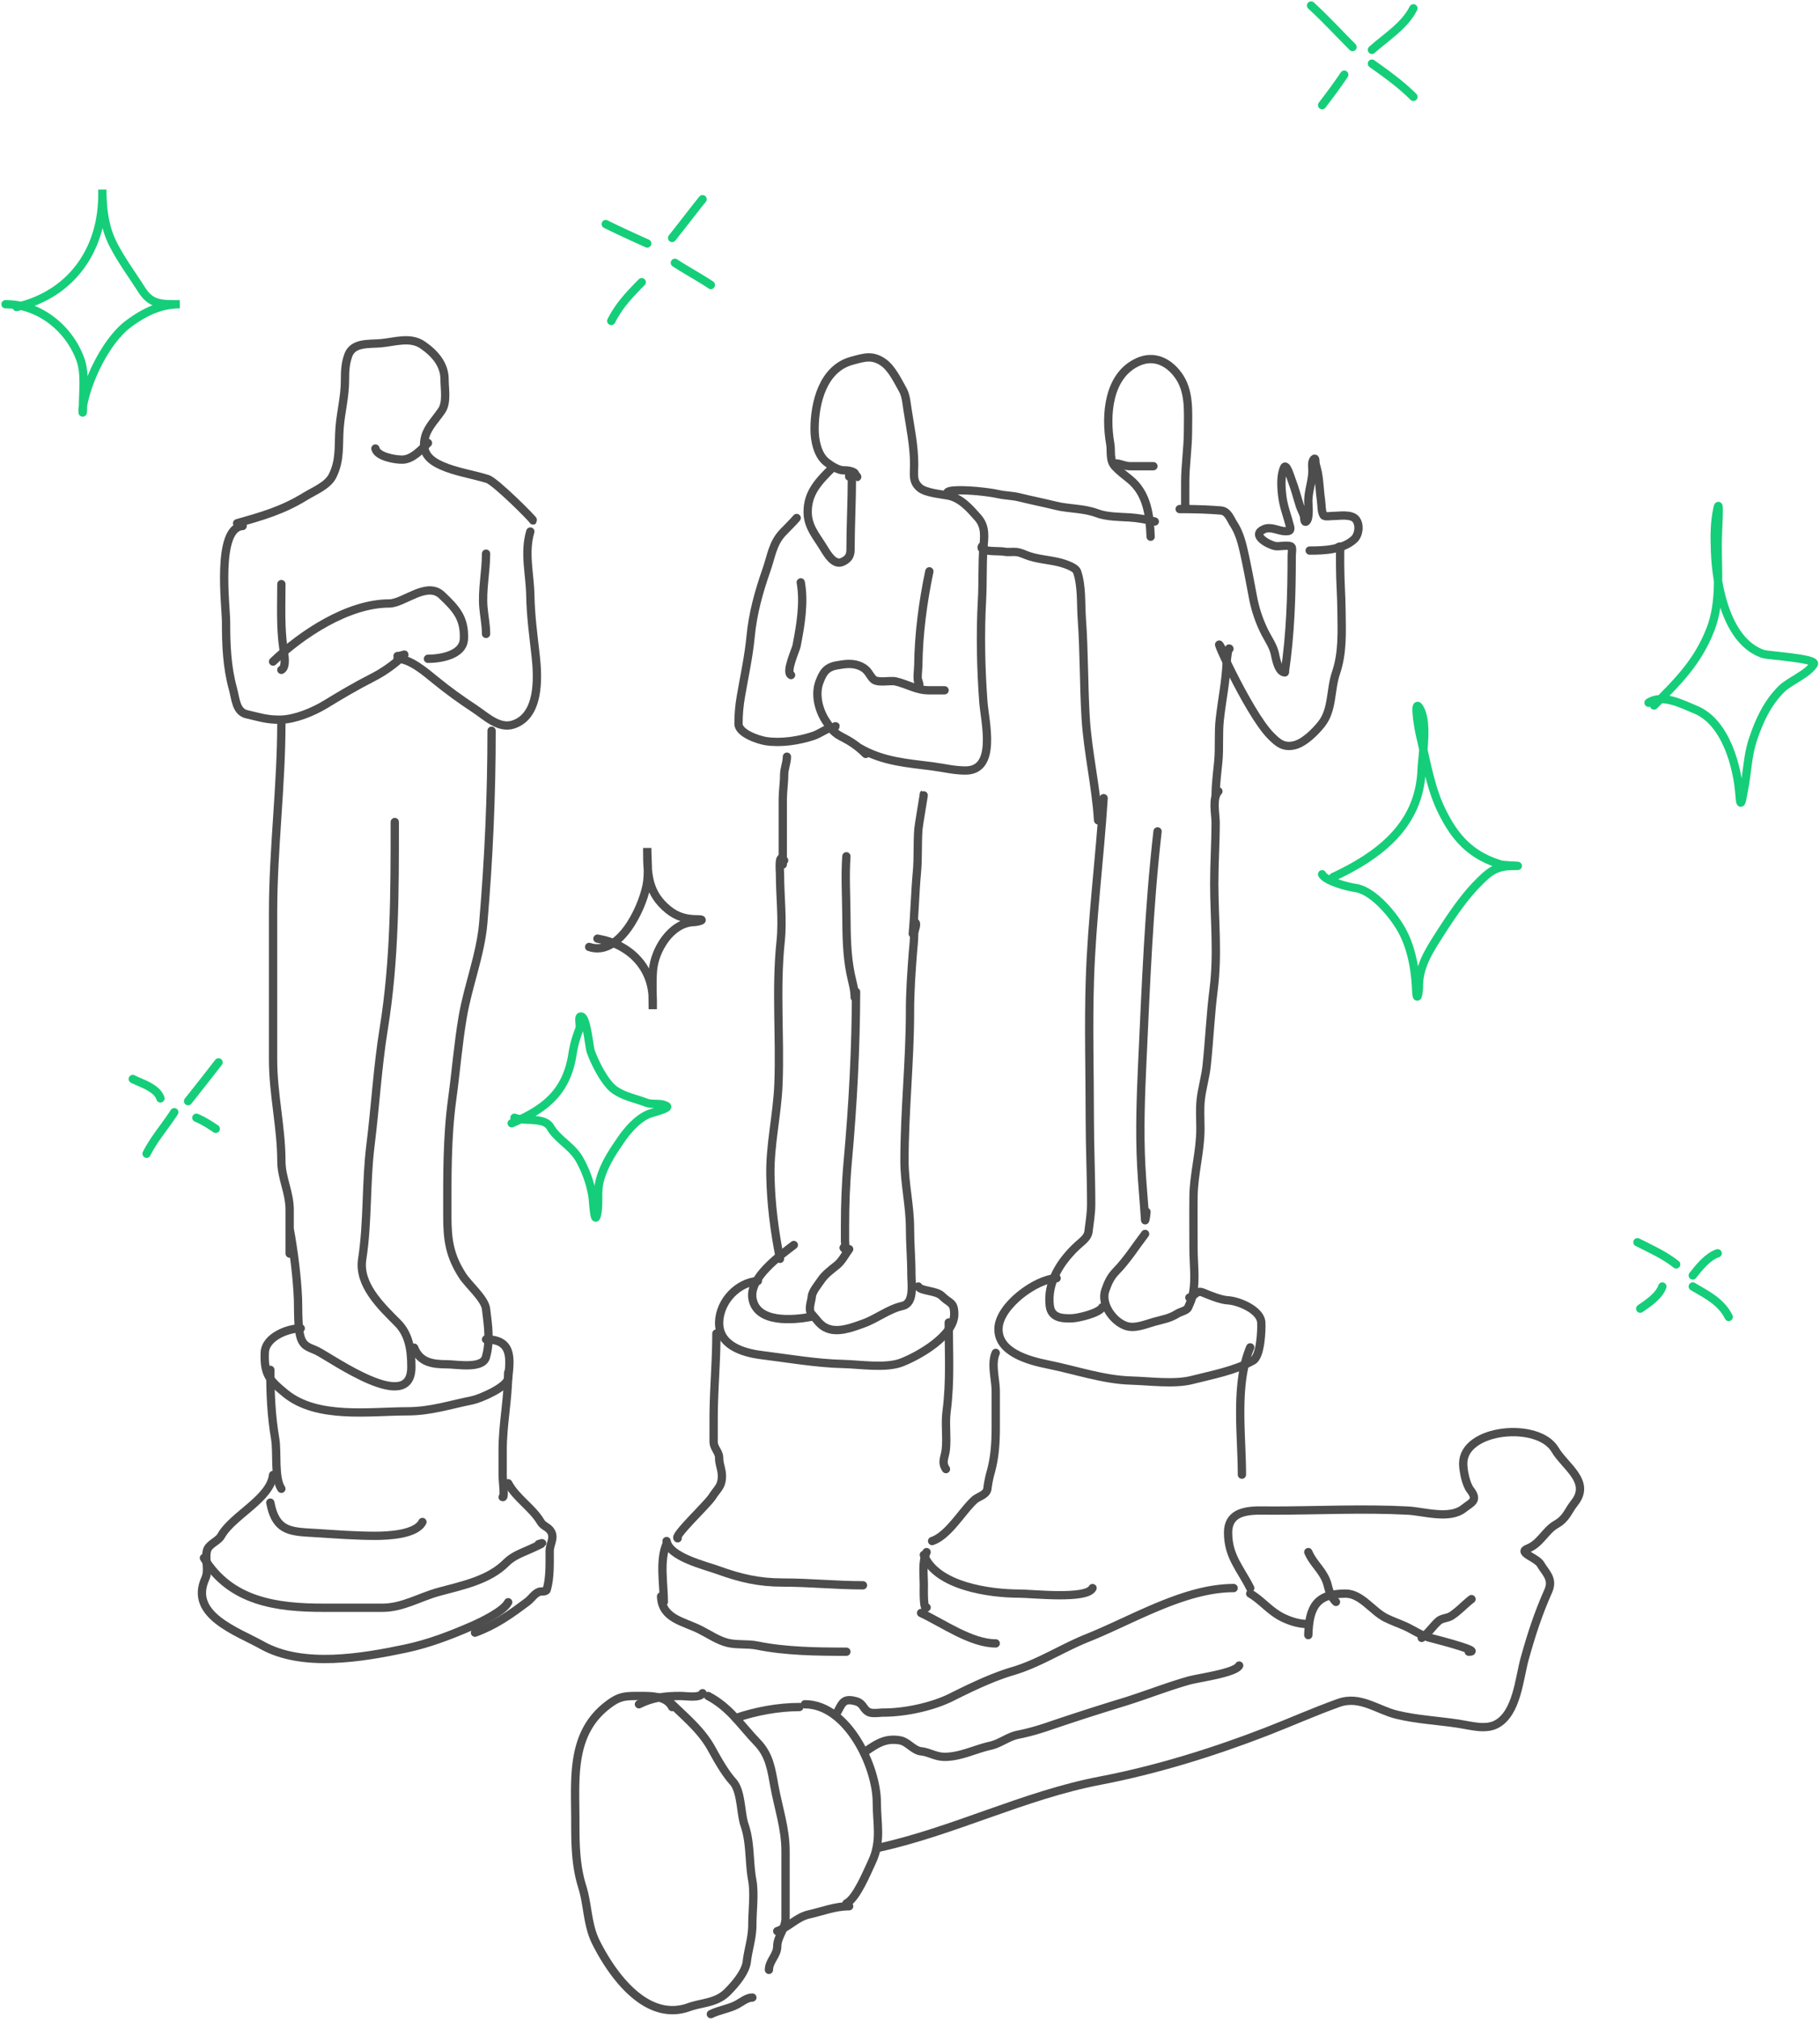 <svg xmlns="http://www.w3.org/2000/svg" width="658" height="730" fill="none"><path stroke="#15CE79" stroke-linecap="round" stroke-width="3" d="M474 2c5.261 4.817 9.984 9.984 15 15m7 1c5.169-4.608 11.837-8.673 15-15"/><path stroke="#4D4D4D" stroke-linecap="round" stroke-width="3" d="M85.726 189.118c9.488-2.688 16.505-4.701 24.777-9.778 3.17-1.945 7.968-3.824 9.723-7.333 2.925-5.852 2.058-11.224 2.555-17.445.474-5.92 1.945-11.077 1.945-17.222 0-3.162.1-5.971 1.222-9 1.73-4.672 7.611-3.899 11.778-4.278 4.963-.451 10.587-2.46 15.055.612 4.341 2.984 7.945 7.016 7.945 12.444 0 3.417.945 8.304-1 11.222-2.001 3.001-4.966 5.909-5.945 9.334-1.672 5.853 1.381 8.638 5.945 10.666 4.996 2.221 11.126 3.125 16.5 4.778 2.939.904 16.727 14.773 16.5 15m-105 2c-9.681.569-6 29.085-6 34.667 0 8.182.292 16.275 2.5 24.222.97 3.492 1.056 8.29 5 9.166 4.472.994 7.3 2.058 12.277 1.945 5.252-.119 11.806-2.857 16.223-5.556 5.701-3.484 11.035-6.627 17-9.666 3.845-1.959 7.615-4.628 10.777-7.556 1.655-1.532.072-.222-1.777-.222"/><path stroke="#4D4D4D" stroke-linecap="round" stroke-width="3" d="M98.726 239.118c10.302-9.854 27.043-21 42-21 5.25 0 13.545-8.152 19-3 5.249 4.958 8.285 8.368 8 15.778-.232 6.016-8.717 7.222-13 7.222"/><path stroke="#4D4D4D" stroke-linecap="round" stroke-width="3" d="M191.726 192.118c-2.275 7.676-.146 15.27 0 23 .142 7.537 1.118 14.563 1.944 22 .883 7.948 1.46 21.683-8.167 24.778-5.178 1.664-10.015-3.168-14-5.778-4.916-3.221-9.675-6.669-14.222-10.389-3.441-2.815-9.018-7.611-13.555-7.611m-42 23c0 22.968-3 45.854-3 68.778v53.222c0 12.275 3 24.531 3 36.5 0 6.211 3 11.26 3 17.722v15.778m73-189c0 23.397-1.018 46.154-3 69.444-.979 11.501-5.497 22.646-7.445 34.056-1.652 9.674-2.44 19.732-3.778 29.5-1.944 14.195-1.777 28.125-1.777 42.5 0 8.62.867 14.294 5.5 21.5 2.06 3.206 8.062 8.281 8.5 12 .699 5.947 1.639 11.51-.056 17.444-1.245 4.357-10.648 2.556-13.944 2.556-5.541 0-9.878-.695-12-6m-7-190c0 25.216.041 49.816-4 74.778-2.244 13.859-3.034 28.05-4.778 42-1.712 13.695-.9 27.573-3 41.222-1.41 9.161 6.7 16.923 12.778 23 4.28 4.28 5 10.106 5 16 0 17.435-28.521-3.038-34-5.778-2.51-1.255-4.585-1.389-5.778-4.222-1.41-3.349-1.065-11.228-1.222-14.778-.367-8.237-1.52-17.079-3-25.222"/><path stroke="#4D4D4D" stroke-linecap="round" stroke-width="3" d="M108.726 480.118c-4.719 0-12.791 3.137-13 8.778-.287 7.753 1.513 9.869 7.444 14.722 11.489 9.4 30.335 6.5 44.111 6.5 8.324 0 15.425-2.385 23.5-4 2.559-.512 12.574-4.664 12.945-8 .795-7.157 1.6-14-8-14"/><path stroke="#4D4D4D" stroke-linecap="round" stroke-width="3" d="M183.726 496.118c0 9.478-2 18.59-2 28v9c0 2.308.854 8.427 0 8m-84-46c0 8.639.333 16.494 1.777 25 .83 4.884-.43 14.022 2.223 18m-4 5c2.099 11.068 7.972 10.441 17.5 11.055 6.874.444 13.523.945 20.444.945 4.637 0 14.784-.457 17.056-5"/><path stroke="#4D4D4D" stroke-linecap="round" stroke-width="3" d="M98.726 533.118c-.96 8.643-14.693 14.648-18.778 22-1.143 2.057-4.597 2.936-5.167 5.5-.709 3.19.84 6.876-.555 9.944-6.03 13.266 11.692 19.133 20.444 24.056 14.734 8.288 36.18 4.554 51.834 1.278 8.367-1.752 16.432-4.839 24.166-8.223 3.243-1.418 11.443-5.329 13.056-8.555"/><path stroke="#4D4D4D" stroke-linecap="round" stroke-width="3" d="M183.726 536.118c2.847 5.378 8.74 8.836 11.777 14 .941 1.6 2.771 1.787 3.723 3.5 1.335 2.403-.5 4.55-.5 7 0 4.548.183 9.609-1.056 13.944-.255.895-2.027.538-2.722.778-1.658.574-2.851 2.527-4.222 3.556-6.183 4.637-11.655 8.551-19 11.222"/><path stroke="#4D4D4D" stroke-linecap="round" stroke-width="3" d="M73.726 563.118c9.605 15.742 26.249 18 43.222 18h21.278c7.384 0 13.514-3.89 20.5-5.778 8.42-2.276 17.971-4.193 24.222-10.444 2.429-2.429 5.155-3.39 8.278-4.778 1.405-.624 7.383-3.294 3.5-2m-59-396c.546 2.914 7.331 4.148 10 4 3.47-.193 6.659-3.66 9-6m21 40c0 6.486-1.506 13.046-.945 19.5.282 3.239.945 6.204.945 9.5m-74-18c0 7.885-.4 15.753.777 23.555.301 1.989 1.132 6.49-.777 7.445M274 463c-7.298.521-13.733 7.288-14 14.778-.299 8.369 8.376 11.144 15.222 12 9.472 1.184 20.021 3.019 29.556 3.222 6.061.129 15.449 1.689 21.222-.556 6.061-2.356 19-9.612 19-17.444 0-4.508-1.649-3.76-4.444-6.556-2.077-2.076-7.689-1.71-8.556-3.444m50-3c-7.49.288-20.593 9.868-21 18-.436 8.713 10.769 11.776 18 13.222 9.816 1.963 19.903 5.498 30 5.778 6.626.184 15.582 1.428 22-.222 7.253-1.865 15.362-3.312 22-7 2.769-1.538 3.158-10.939 3-13.778-.256-4.607-8.374-7.819-12-8-2.597-.13-6.571-1.755-9-2.778-2.577-1.085-2.941 1.263-5 1.778M256 613c7.988 4.229 11.783 10.553 17.778 16.778 4.394 4.563 5.057 9.566 6.166 15.666C281.376 653.316 284 660.876 284 669v24.444c0 3.591-3 6.587-3 10.056 0 3.28-3 5.269-3 8.5"/><path stroke="#4D4D4D" stroke-linecap="round" stroke-width="3" d="M266 621c7.203-2.493 15.467-4 23-4m2-1c15.36 0 26 22.538 26 35.5 0 7.698 1.775 13.999-1.778 21.5-1.765 3.726-5.587 13.182-9.222 15m1 1c-5.148 0-9.597 1.855-14.5 2.944-4.488.998-7.43 4.699-11.5 6.056"/><path stroke="#4D4D4D" stroke-linecap="round" stroke-width="3" d="M317 668c27.467-5.93 53.15-19.118 80.722-24.389 20.155-3.853 40.665-10.205 59.834-17.611 8.91-3.443 17.49-7.302 26.444-10.5 7.679-2.743 13.951 2.563 21 4.278 7.271 1.768 15.144 2.146 22.5 3.277 4.121.634 9.524 2.272 13.5.167 7.446-3.942 8.236-16.515 10.222-23.667 2.418-8.702 4.88-16.284 8.556-24.555 1.941-4.367-1.092-6.604-2.778-9.556-1.394-2.439-8.423-4.264-4.778-5.666 4.734-1.821 6.402-6.532 10.334-8.778 3.876-2.215 4.218-4.717 6.666-7.778 6.16-7.699-3.438-13.167-7-19.222-6.064-10.309-33.222-7.726-33.222 5 0 2.558.993 7.491 2.556 9.5 3.067 3.944.306 4.611-2.334 6.722-5.165 4.132-14.399 1.084-20.222.778-16.234-.855-32.735 0-49 0-6.281 0-16-1.098-16 8 0 8.559 4.475 12.95 8 20"/><path stroke="#4D4D4D" stroke-linecap="round" stroke-width="3" d="M473 591c.293-10.243 3.014-15 13.5-15 5.631 0 9.717 6.386 14.5 8.778 2.283 1.141 4.65 1.955 7 3 2.941 1.307 5.787 3.405 9.056 4.222 4.79 1.198 18.882 5 13.944 5"/><path stroke="#4D4D4D" stroke-linecap="round" stroke-width="3" d="M532 578c-2.432 1.86-4.66 4.353-7.222 6-1.503.966-3.43.787-4.778 2-2.159 1.943-3.627 4.418-6 6m-68-18c-17.765 0-36.606 11.531-52.778 18-9.094 3.638-17.624 9.233-27 12-7.444 2.197-15.236 5.952-22.222 9.444-6.926 3.464-16.829 5.556-24.5 5.556-1.519 0-4.132.502-5.5-.222-1.965-1.041-1.875-3.099-4.444-3.834-5.309-1.516-5.064 1.318-7.556 5.056m11 13c4.154-2.825 7.24-4.891 12.444-3.944 2.761.502 4.784 3.636 7.556 3.944 3.075.342 5.182 2 8.556 2 5.689 0 10.976-2.785 16.444-4 3.572-.794 6.465-3.282 10.056-4 3.806-.761 7.276-1.754 10.944-3a872.864 872.864 0 0 1 26.5-8.556c8.162-2.484 16.061-5.671 24.278-8 3.494-.99 16.861-2.723 18.222-5.444m4-26c4.341 2.554 7.146 6.478 12 8.778 2.926 1.386 5.852 2.222 9 2.222m0-26c1.879 4.441 5.771 7.029 7 11.944.594 2.375 1.264 4.32 3 6.056m-224-97c0 10.433-1 20.655-1 31.056V521c0 2.485 2 3.709 2 6 0 2.258 1 4.133 1 6.5 0 3.733-1.559 4.48-3.5 7.5-1.828 2.844-14.034 14.233-12.5 15m115-67c-1.779 4.003 0 9.527 0 13.889v13c0 5.998-.371 11.159-1.944 16.667-.426 1.487-.889 3.937-1.056 5.444-.264 2.374-3.287 2.842-4.778 4.222C347.743 546.37 342.849 555.05 337 557m115-70c-5.624 13.357-3 31.612-3 46m-207 82c5.527 5.527 11.378 10.08 15.222 17 2.289 4.119 4.721 8.561 7.778 12 3.124 3.514 2.688 11.345 4.222 15.778 2.144 6.193 1.555 13.246 2.722 19.666.912 5.015.056 10.945.056 16.056 0 5.046-1.45 8.827-2 13.5-.454 3.856-4.317 8.317-7 11-4.067 4.067-9.045 3.73-14 5.5-15.427 5.51-27.742-11.873-33.556-23.5-3.163-6.328-2.871-13.422-4.944-20.056-2.462-7.878-2.5-15.777-2.5-23.944 0-15.099-1.771-31.233 11.5-41.556 4.474-3.48 6.365-3.444 12.056-3.444 3.927 0 9.443-.001 11.444 4"/><path stroke="#4D4D4D" stroke-linecap="round" stroke-width="3" d="M231 616c4.998-2.499 9.517-3 15-3 2.121 0 7.058.885 8-1m3 116c3.047-1.524 6.787-1.993 9.5-3.5 1.717-.954 3.591-2.5 5.5-2.5m71-244c0 11.062.659 21.084-.778 32.222-.589 4.57.229 9.218-.278 13.778-.321 2.892-1.672 4.408.056 7m-101 27c-2.642 5.946-1 14.538-1 21"/><path stroke="#4D4D4D" stroke-linecap="round" stroke-width="3" d="M239 577c.31 8.07 7.969 8.985 14 12 3.157 1.579 6.564 3.919 10 4.778 3.436.859 7.238.276 10.778 1C284.073 596.884 295.489 597 306 597m29-36c-1.689 3.589-1 8.115-1 12 0 1.289-.233 9.233 1 8m-2 2c8.043 3.785 18.094 11 27 11"/><path stroke="#4D4D4D" stroke-linecap="round" stroke-width="3" d="M334 562c4.551 11.378 23.927 14 34.5 14 4.778 0 24.381 2.239 26.5-2m-154-17c.958 5.75 13.776 8.779 18.556 10.5 8.129 2.926 14.726 4.5 23.444 4.5 9.686 0 19.258 1 29 1m-25-123c-4.985 3.812-16.318 11.889-14.944 19.444 1.628 8.959 14.827 7.668 20.944 6.556m14-24.5c-1.329 1.789-2.589 4.288-4.333 5.722-2.21 1.817-4.34 3.259-5.945 5.667-.984 1.477-3.084 3.93-3.222 5.722-.138 1.798-1.482 4.819 0 6.389 1.59 1.684 2.639 3.577 4.75 4.75 4.22 2.344 9.88.061 13.861-1.361 4.878-1.742 9.114-5.245 14.139-6.361 4.434-.986 3.25-7.766 3.25-11.556 0-5.528-.5-10.961-.5-16.5 0-8.19-2-16.156-2-24.361 0-18.117 2-35.961 2-54.083 0-7.08.487-13.992 1.028-21.028.18-2.349.472-4.575.472-6.944 0-1.1 1.12-3.436.5-4.056m68-45c-1.401 21.951-4.274 43.772-4.972 65.75-.529 16.659-.028 33.414-.028 50.083 0 10.298.5 20.527.5 30.834 0 3.52-.567 6.584-.972 10.027-.255 2.164-2.498 3.635-4.028 5.056-5.982 5.555-11.031 13.253-9.972 21.722.545 4.365 4.369 4.634 7.972 4.528 2.342-.069 9.937-1.873 11-4M414 446c-3.55 4.634-6.443 9.33-10.5 13.5-2.043 2.1-2.978 4.256-3.889 6.889-1.693 4.891 2.737 11.195 7.417 12.833 3.258 1.141 7.095-.576 10.194-1.444 3.165-.886 5.684-1.208 8.5-3 .883-.562 3.348-1.115 3.778-2.084.932-2.097 1.477-3.208 1.889-5.527.886-4.985.111-10.727.111-15.778 0-6.295-.071-12.594 0-18.889.093-8.261 2.5-16.228 2.5-24.556 0-3.444-.262-7.015.111-10.444.449-4.128 1.696-8.115 2.139-12.278.979-9.205 1.366-18.424 2.528-27.611 1.649-13.042.222-25.382.222-38.417 0-7.323.5-14.606.5-21.916 0-2.97-1.325-8.953 1-11.278"/><path stroke="#4D4D4D" stroke-linecap="round" stroke-width="3" d="M418.5 300.5c-3.143 27.542-4.217 55.47-5.5 83.167-.58 12.527-1.056 25.296-.389 37.833.346 6.502.983 13.003 1.389 19.5.037.589.5-2.379.5-3m-105-79.5c-.063 20.559-1.14 40.818-3 61.278-.722 7.945-1 15.75-1 23.722v5c0 .891.506 4.01-.5 2.5m-23 4c-2.017-10.024-3.274-19.893-3.472-30.111-.217-11.184 2.485-21.976 2.916-33.083.67-17.246-1.019-34.239.778-51.445.842-8.061-.222-16.265-.222-24.361 0-.992-.688-8.282 1.5-5"/><path stroke="#4D4D4D" stroke-linecap="round" stroke-width="3" d="M283 312.5V289c0-2.981.5-5.889.5-8.889 0-2.337 1-4.353 1-6.611m45.5 64c.69-7.416.811-14.815 1.5-22.222.482-5.186.144-10.349.528-15.528.111-1.507 2.074-12.801 1.972-12.75m-23-16.5c8.343 4.767 16.959 5.315 26.139 6.5 4.102.529 7.735 1.5 11.917 1.5 11.542 0 6.99-17.758 6.472-24.75-.894-12.067-1.173-24.699-.5-36.806.344-6.198.073-12.477.5-18.666.284-4.122 1.014-7.824-2.056-11.278-2.907-3.27-6.125-7.01-10.694-7.889-2.677-.515-8.009-.957-10.167-2.722-2.815-2.303-2.111-4.976-2.111-8.5 0-6.729-1.372-13.166-2.389-19.778-.349-2.268-.574-5.202-1.722-7.222-1.833-3.226-3.936-7.733-7-9.889-3.992-2.809-6.926-1.817-11.389-.611-10.501 2.838-13.5 15.246-13.5 24.722 0 3.98 1.007 9.294 4.25 11.889 1.492 1.194 4.268 3 6.25 3 1.311 0 2.576.098 3.75.75.452.251.944 1.694 1 1.694.737 0-1.166-1.342-1.5-1.416-1.138-.253-1.25.252-1.25 1.222m-18.972 14.972c-1.463 1.707-3.41 3.57-5.028 5.278-3.686 3.891-4.151 8.553-5.889 13.5-2.739 7.797-4.946 15.716-5.722 23.944-.679 7.196-2.269 14.44-3.5 21.556-.604 3.49-.889 6.513-.889 10.111 0 3.451 7.203 5.863 10 6.278 5.456.808 11.808-.19 17-1.889 2.152-.704 4.01-2.189 6.111-2.889.235-.078 2.598-.611 1.889-.611"/><path stroke="#4D4D4D" stroke-linecap="round" stroke-width="3" d="M313 272.5c-3.077-3.026-5.569-4.592-9.278-6.5-2.364-1.216-3.822-3.322-5.222-5.5-2.518-3.916-3.937-9.474-2.25-13.972 1.256-3.349 2.409-5.33 6.25-6.028 3.14-.571 6.102-.99 9 .5 2.381 1.224 2.569 2.676 4.111 4.389 1.499 1.666 6.181.447 8.139.889 4.213.951 7.619 3.222 12 3.222h5.75"/><path stroke="#4D4D4D" stroke-linecap="round" stroke-width="3" d="M336 206.5c-2.326 10.998-3.874 22.702-4 34-.02 1.805-.577 4.781.111 6.5.64 1.599.059-.49-.111-1m-42.5-35.5c1.33 7.359-.076 15.554-1.5 22.889-.309 1.593-4.08 9.571-2 10.611m20 65.5c-.503 7.11-.048 14.313 0 21.444.047 6.883.131 14.181 1.5 20.945.594 2.932 1.5 5.618 1.5 8.611m130.5-73c0-4.247.59-8.186.972-12.389.457-5.025-.032-10.068.528-15.111.767-6.907 2.26-13.94 2.5-20.889.032-.931.576-5.46 1-4.611m-47.5 62c-.783-12.534-3.747-24.624-4.5-37.167-.716-11.921-.519-23.809-1.389-35.722-.385-5.271.082-11.949-1.722-17-.461-1.29-2.839-2.172-4-2.611-4.205-1.588-9.07-1.56-13.389-3-1.437-.479-3.014-1.321-4.528-1.472-1.476-.148-3.013.176-4.472-.139-1.574-.34-9.074.259-8-1.889m61-3.5c-.296-7.696-1.245-15.646-7.528-20.75-1.906-1.549-3.694-2.844-5.361-4.639-2.085-2.246-1.245-5.481-1.722-8.222-1.808-10.398-.764-24.702 10.083-29.583 5.627-2.532 10.835-.128 14.417 4.694 4.334 5.834 3.611 13.305 3.611 20.25 0 6.289-1 12.315-1 18.639v7.111c0 .505-.134 3.269.5 2"/><path stroke="#4D4D4D" stroke-linecap="round" stroke-width="3" d="M417.5 188.5c-2.796-.678-6.129-1.293-9-1.472-3.813-.239-8.292-.179-11.889-1.528-4.922-1.846-10.059-1.487-15.111-2.75-4.329-1.082-8.709-1.92-13.028-3-2.42-.605-4.994-.588-7.472-1.139-2.272-.505-5.192-.85-7.528-1.083-1.206-.121-10.295-.881-10.972.472m-34.5-5.5c0 8.71-.5 17.654-.5 26.25 0 2.363-1.075 3.506-3 4.361-2.975 1.322-5.399-2.89-6.722-5.055C295.093 193.662 292 190.34 292 185c0-7.124 4.271-11.271 9-16m141 66c-5.578-10.459 9.091 22.59 17.472 30.972 2.493 2.493 4.509 4.305 8.417 3.417 3.618-.822 7.661-4.893 9.861-7.667 4.119-5.193 3.182-12.396 5.222-18.389 2.536-7.447 2.109-14.925 2.028-22.722-.056-5.449-.5-10.89-.5-16.361v-4.694c0-1.432.551-2.719-1-1.556"/><path stroke="#4D4D4D" stroke-linecap="round" stroke-width="3" d="M426.5 184c5.031 0 9.921.112 14.917.528 2.504.209 3.42 3.052 4.583 4.861 2.022 3.145 2.932 6.53 3.75 10.167 1.208 5.369 2.223 10.911 3.25 16.333a48.257 48.257 0 0 0 4.25 12.611c1.281 2.563 2.993 4.895 3.639 7.722.412 1.801 1.266 6.778 3.611 6.778"/><path stroke="#4D4D4D" stroke-linecap="round" stroke-width="3" d="M464.5 243c2.083-13.966 2.5-28.153 2.5-42.25 0-.611.351-2.761-.111-3.139-.974-.797-4.529.022-5.778-.222-2.561-.501-8.984-3.992-4.139-6.111 2.584-1.131 5.263.722 7.778.722 1.346 0 2.048-.084 1.639-1.722-.892-3.566-2.319-7.105-2.778-10.778-.4-3.197-.695-7.486.611-10.472.807-1.845 2.364 3.464 2.778 4.528 1.225 3.149 1.982 6.271 3 9.444.359 1.12 1.436 2.907 1.5 4 .034.584.109 2.013.75 1.5 1.338-1.07.731-6.063.75-7.5.05-3.746 1.5-7.183 1.5-10.944 0-1.244-.477-3.394.722-4.25.403-.288.348 1.363.389 1.583.202 1.084.562 2.14.778 3.222.697 3.484.699 6.923 1.222 10.389.243 1.612.072 3.792.889 5.222.378.662 2.562.278 3.278.278 2.25 0 6.817-.842 8.444 1.25 1.596 2.052 1.016 5.695-.722 7.25-4.23 3.785-10.883 4-16 4m-70-31.5c1.747.103 3.155 1 5 1h8.5"/><path stroke="#15CE79" stroke-linecap="round" stroke-width="3" d="M6 110.966c19.701-4.581 31-20.547 31-40.555v-1.889c0 6.852.793 13.76 4 19.944 3.014 5.813 6.725 10.783 10.222 16.278 3.022 4.748 6.296 5.222 11.556 5.222H65c-7.037 0-12.863 2.881-18.5 7.056-7.829 5.799-14.68 19.681-16.444 29.389-.436 2.395-.056 4.465-.056.333 0-5.45.917-11.813-1-17-4.142-11.209-14.86-19.778-27-19.778M482 317c16.6-7.747 31.06-18.608 31.944-38.5.259-5.82 2.54-17.691-.888-22.833-1.892-2.838-.406 6.906.388 10.222 2.085 8.704 3.676 18.564 7.556 26.667 4.793 10.009 10.55 16.556 21.5 19.888 1.434.437 9.813.556 4.5.556-6.262 0-8.666 2.138-13 6.556-4.988 5.083-9.589 11.985-13.444 18-3.779 5.895-7.556 11.683-7.556 18.833 0 2.517-.779 6.367-1 1.389-.343-7.711-1.768-15.874-5.778-22.556-3.186-5.31-10.042-13.395-16.222-14.278-2.773-.396-10.769-2.482-12-4.944M219 81c4.961 2.451 9.958 4.731 15 7m10 7c4.255 2.782 8.802 5.201 13 8m-14-17c3.693-4.645 7.296-9.37 11-14m-22 30c-4.403 4.477-8.212 8.424-11 14M68 398a1447.2 1447.2 0 0 0 11-14m-16 18c-3.237 5.044-7.32 9.641-10 15m-5-27c3.32 1.685 8.715 3.143 10 7m13 7c2.648 1.135 4.654 2.436 7 4M496 23c5.275 3.75 10.426 7.426 15 12m-25-8c-2.561 3.79-5.222 7.388-8 11M185 406c12.461-5.307 19.914-11.551 22-25.111.489-3.177 1.288-5.916 2.444-8.889.559-1.436-.716-4.929.778-4.555 1.909.477 2.794 10.957 3.334 12.5 1.396 3.99 4.992 11.244 8.444 13.833 3.301 2.476 7.722 3.269 11.5 4.722 2.506.964 5.124-.058 7.5 1.278 1.349.759-4.821 2.301-6 2.722-4.258 1.521-8.034 5.888-10.556 9.556-3.255 4.735-6.262 9.327-7.666 14.944-.964 3.854-.14 7.629-.834 11.445-1.012 5.566-1.502-4.705-1.722-6-.817-4.812-2.344-9.162-4.722-13.389-2.679-4.763-8.032-7.293-10.5-11.611-2.195-3.842-9.296-1.963-13-3.445"/><path stroke="#4D4D4D" stroke-linecap="round" stroke-width="3" d="M216 339.274c11.392 1.899 20 10.176 20 22.222v3.278c0-4.605-.284-9.3.056-13.889.553-7.469 6.461-17.293 14.722-17.611 1.776-.068 4.839-1 1.222-1-3.976 0-7.28-.911-10.444-3.5-7.077-5.79-7.556-12.391-7.556-20.889v-1.389c0 4.36.632 9.284-.222 13.556-1.761 8.805-10.021 25.808-20.778 22.222"/><path stroke="#15CE79" stroke-linecap="round" stroke-width="3" d="M598 255c8.807-8.808 15.847-15.85 20.389-27.5 3.765-9.658 2.611-20.448 2.611-30.611 0-4.389.897-17.451-.056-13.167-1.162 5.233-1.091 10.478-.888 15.834.45 11.94 4.101 32.385 17.444 36.833 1.69.563 19.358 1.57 18.278 3.611-1.828 3.453-8.876 6.209-11.722 9.056-5.116 5.115-8.022 11.398-10.278 18.166-2.062 6.185-2.031 11.988-3.278 18.222-.469 2.345-1.198 7.752-1.556 2.389-.717-10.765-5.042-26.873-15.944-31.333-4.837-1.979-11.991-5.839-17-2.5m-4 195c4.804 2.431 9.784 4.627 14 8m6 8c5.251 3.063 10.262 5.525 13 11m-13-15c2.31-2.909 5.369-6.79 9-8m-28 20c2.844-1.934 6.875-4.625 8-8"/></svg>